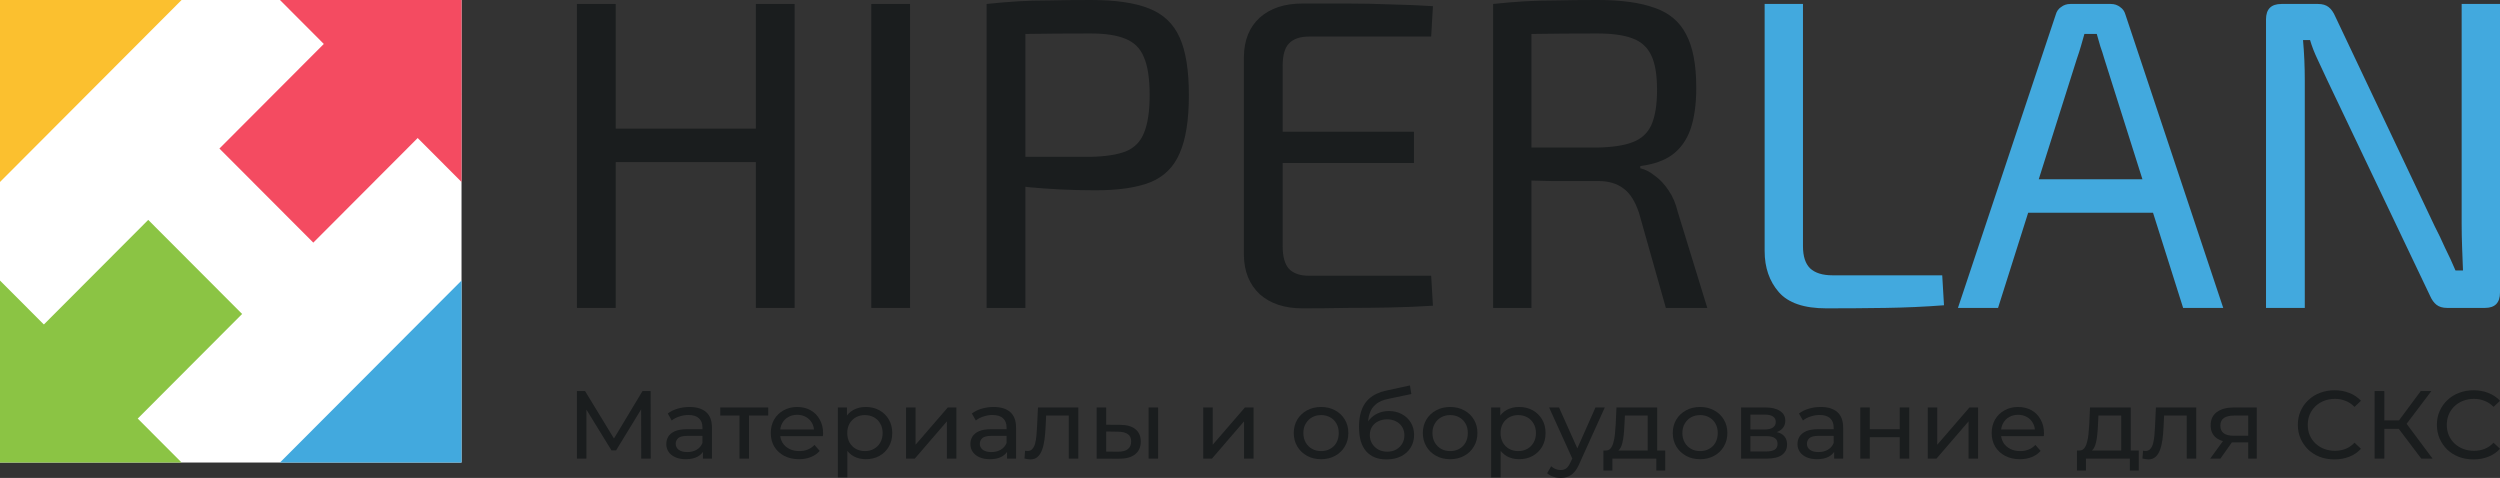 <svg width="340" height="65" viewBox="0 0 340 65" fill="none" xmlns="http://www.w3.org/2000/svg">
<rect x="0" y="0" width="340" height="65" fill="#333333" stroke="none"/>
<g clip-path="url(#clip0_10_1983)">
<rect width="62.769" height="62.903" fill="white"/>
<path d="M62.769 62.903V38.154L38.073 62.903H62.769Z" fill="#42A9DE"/>
<path d="M-4.57764e-05 62.903V38.154L24.696 62.903H-4.57764e-05Z" fill="#8BC444"/>
<path d="M-4.76837e-05 -3.24249e-05V24.749L24.696 -3.24249e-05H-4.76837e-05Z" fill="#FBC02F"/>
<path d="M62.769 -3.24249e-05V24.749L38.073 -3.24249e-05H62.769Z" fill="#F44B61"/>
<path d="M29.841 20.203L42.609 32.998L62.769 12.795L50.001 0L29.841 20.203Z" fill="#F44B61"/>
<path d="M0 50.108L12.768 62.903L32.928 42.7L20.16 29.905L0 50.108Z" fill="#8BC444"/>
</g>
<path d="M78.462 62.374V53.181H79.567L83.798 60.128H83.205L87.382 53.181H88.487L88.501 62.374H87.207L87.194 55.164H87.504L83.785 61.257H83.165L79.419 55.164H79.755V62.374H78.462Z" fill="#1A1D1E"/>
<path d="M95.601 62.374V60.903L95.533 60.627V58.119C95.533 57.585 95.372 57.173 95.048 56.884C94.734 56.587 94.258 56.438 93.62 56.438C93.198 56.438 92.784 56.508 92.38 56.648C91.976 56.779 91.635 56.959 91.356 57.186L90.817 56.241C91.185 55.952 91.626 55.733 92.138 55.584C92.659 55.427 93.202 55.348 93.768 55.348C94.747 55.348 95.502 55.58 96.032 56.044C96.562 56.508 96.827 57.217 96.827 58.171V62.374H95.601ZM93.256 62.452C92.726 62.452 92.259 62.365 91.855 62.19C91.459 62.015 91.154 61.774 90.938 61.468C90.723 61.152 90.615 60.798 90.615 60.404C90.615 60.027 90.705 59.686 90.884 59.38C91.073 59.073 91.374 58.828 91.787 58.644C92.21 58.46 92.775 58.368 93.485 58.368H95.749V59.274H93.539C92.892 59.274 92.457 59.38 92.232 59.59C92.007 59.8 91.895 60.054 91.895 60.351C91.895 60.693 92.034 60.968 92.313 61.179C92.591 61.38 92.978 61.481 93.472 61.481C93.957 61.481 94.379 61.376 94.738 61.166C95.107 60.955 95.372 60.649 95.533 60.246L95.789 61.113C95.619 61.524 95.318 61.853 94.886 62.098C94.455 62.334 93.912 62.452 93.256 62.452Z" fill="#1A1D1E"/>
<path d="M100.571 62.374V56.188L100.895 56.517H97.957V55.414H104.479V56.517H101.555L101.865 56.188V62.374H100.571Z" fill="#1A1D1E"/>
<path d="M108.666 62.452C107.902 62.452 107.229 62.299 106.645 61.993C106.07 61.686 105.621 61.266 105.297 60.732C104.983 60.198 104.826 59.585 104.826 58.894C104.826 58.202 104.978 57.589 105.284 57.055C105.598 56.521 106.025 56.105 106.564 55.807C107.112 55.501 107.727 55.348 108.41 55.348C109.102 55.348 109.713 55.497 110.243 55.794C110.773 56.092 111.186 56.512 111.482 57.055C111.788 57.589 111.94 58.215 111.94 58.933C111.94 58.986 111.936 59.047 111.927 59.117C111.927 59.187 111.922 59.253 111.913 59.314H105.836V58.408H111.24L110.714 58.723C110.723 58.276 110.629 57.878 110.431 57.528C110.234 57.178 109.96 56.906 109.609 56.714C109.268 56.512 108.868 56.412 108.41 56.412C107.961 56.412 107.561 56.512 107.211 56.714C106.86 56.906 106.586 57.182 106.389 57.541C106.191 57.891 106.092 58.294 106.092 58.749V58.959C106.092 59.423 106.2 59.839 106.416 60.207C106.64 60.566 106.95 60.846 107.345 61.047C107.741 61.249 108.194 61.349 108.706 61.349C109.129 61.349 109.51 61.279 109.852 61.139C110.202 60.999 110.508 60.789 110.768 60.509L111.482 61.323C111.159 61.691 110.755 61.971 110.27 62.163C109.793 62.356 109.259 62.452 108.666 62.452Z" fill="#1A1D1E"/>
<path d="M117.734 62.452C117.141 62.452 116.597 62.321 116.103 62.059C115.618 61.787 115.227 61.389 114.931 60.863C114.643 60.338 114.5 59.681 114.5 58.894C114.5 58.106 114.639 57.449 114.917 56.924C115.205 56.398 115.591 56.005 116.076 55.742C116.57 55.479 117.123 55.348 117.734 55.348C118.434 55.348 119.054 55.497 119.593 55.794C120.132 56.092 120.559 56.508 120.873 57.042C121.188 57.567 121.345 58.184 121.345 58.894C121.345 59.603 121.188 60.224 120.873 60.758C120.559 61.292 120.132 61.708 119.593 62.006C119.054 62.304 118.434 62.452 117.734 62.452ZM113.947 64.921V55.414H115.187V57.291L115.106 58.907L115.241 60.522V64.921H113.947ZM117.626 61.349C118.084 61.349 118.493 61.249 118.852 61.047C119.221 60.846 119.508 60.561 119.715 60.194C119.93 59.817 120.038 59.384 120.038 58.894C120.038 58.395 119.93 57.966 119.715 57.607C119.508 57.239 119.221 56.954 118.852 56.753C118.493 56.552 118.084 56.451 117.626 56.451C117.177 56.451 116.768 56.552 116.4 56.753C116.04 56.954 115.753 57.239 115.537 57.607C115.331 57.966 115.227 58.395 115.227 58.894C115.227 59.384 115.331 59.817 115.537 60.194C115.753 60.561 116.04 60.846 116.4 61.047C116.768 61.249 117.177 61.349 117.626 61.349Z" fill="#1A1D1E"/>
<path d="M123.225 62.374V55.414H124.518V60.483L128.898 55.414H130.07V62.374H128.776V57.305L124.41 62.374H123.225Z" fill="#1A1D1E"/>
<path d="M136.96 62.374V60.903L136.893 60.627V58.119C136.893 57.585 136.731 57.173 136.408 56.884C136.093 56.587 135.617 56.438 134.979 56.438C134.557 56.438 134.144 56.508 133.74 56.648C133.335 56.779 132.994 56.959 132.715 57.186L132.176 56.241C132.545 55.952 132.985 55.733 133.497 55.584C134.018 55.427 134.562 55.348 135.128 55.348C136.107 55.348 136.861 55.58 137.391 56.044C137.921 56.508 138.186 57.217 138.186 58.171V62.374H136.96ZM134.615 62.452C134.085 62.452 133.618 62.365 133.214 62.19C132.819 62.015 132.513 61.774 132.298 61.468C132.082 61.152 131.974 60.798 131.974 60.404C131.974 60.027 132.064 59.686 132.244 59.38C132.433 59.073 132.733 58.828 133.147 58.644C133.569 58.46 134.135 58.368 134.845 58.368H137.108V59.274H134.898C134.252 59.274 133.816 59.38 133.591 59.59C133.367 59.8 133.254 60.054 133.254 60.351C133.254 60.693 133.394 60.968 133.672 61.179C133.951 61.38 134.337 61.481 134.831 61.481C135.316 61.481 135.738 61.376 136.098 61.166C136.466 60.955 136.731 60.649 136.893 60.246L137.149 61.113C136.978 61.524 136.677 61.853 136.246 62.098C135.815 62.334 135.271 62.452 134.615 62.452Z" fill="#1A1D1E"/>
<path d="M139.33 62.361L139.411 61.297C139.474 61.306 139.532 61.314 139.586 61.323C139.64 61.332 139.689 61.336 139.734 61.336C140.022 61.336 140.246 61.24 140.408 61.047C140.579 60.855 140.704 60.601 140.785 60.286C140.866 59.962 140.924 59.598 140.96 59.196C140.996 58.793 141.023 58.39 141.041 57.987L141.163 55.414H146.647V62.374H145.353V56.149L145.663 56.517H141.998L142.294 56.136L142.2 58.066C142.173 58.679 142.124 59.253 142.052 59.787C141.98 60.321 141.868 60.789 141.715 61.192C141.571 61.594 141.369 61.91 141.109 62.137C140.857 62.365 140.529 62.479 140.125 62.479C140.008 62.479 139.882 62.466 139.748 62.439C139.622 62.422 139.483 62.395 139.33 62.361Z" fill="#1A1D1E"/>
<path d="M156.209 62.374V55.414H157.503V62.374H156.209ZM152.369 57.777C153.276 57.786 153.963 57.987 154.43 58.381C154.907 58.775 155.145 59.331 155.145 60.049C155.145 60.802 154.884 61.384 154.363 61.796C153.851 62.199 153.114 62.395 152.153 62.387L149.148 62.374V55.414H150.442V57.764L152.369 57.777ZM152.059 61.428C152.634 61.437 153.074 61.323 153.379 61.087C153.685 60.85 153.838 60.5 153.838 60.036C153.838 59.581 153.685 59.248 153.379 59.038C153.083 58.828 152.643 58.718 152.059 58.71L150.442 58.684V61.415L152.059 61.428Z" fill="#1A1D1E"/>
<path d="M163.636 62.374V55.414H164.93V60.483L169.309 55.414H170.482V62.374H169.188V57.305L164.822 62.374H163.636Z" fill="#1A1D1E"/>
<path d="M179.67 62.452C178.952 62.452 178.314 62.299 177.757 61.993C177.2 61.686 176.76 61.266 176.436 60.732C176.113 60.189 175.951 59.577 175.951 58.894C175.951 58.202 176.113 57.589 176.436 57.055C176.76 56.521 177.2 56.105 177.757 55.807C178.314 55.501 178.952 55.348 179.67 55.348C180.38 55.348 181.013 55.501 181.57 55.807C182.136 56.105 182.576 56.521 182.891 57.055C183.214 57.58 183.376 58.193 183.376 58.894C183.376 59.585 183.214 60.198 182.891 60.732C182.576 61.266 182.136 61.686 181.57 61.993C181.013 62.299 180.38 62.452 179.67 62.452ZM179.67 61.349C180.128 61.349 180.537 61.249 180.897 61.047C181.265 60.846 181.552 60.561 181.759 60.194C181.966 59.817 182.069 59.384 182.069 58.894C182.069 58.395 181.966 57.966 181.759 57.607C181.552 57.239 181.265 56.954 180.897 56.753C180.537 56.552 180.128 56.451 179.67 56.451C179.212 56.451 178.803 56.552 178.444 56.753C178.085 56.954 177.797 57.239 177.582 57.607C177.366 57.966 177.258 58.395 177.258 58.894C177.258 59.384 177.366 59.817 177.582 60.194C177.797 60.561 178.085 60.846 178.444 61.047C178.803 61.249 179.212 61.349 179.67 61.349Z" fill="#1A1D1E"/>
<path d="M188.545 62.479C187.952 62.479 187.427 62.387 186.969 62.203C186.52 62.019 186.133 61.748 185.81 61.389C185.486 61.021 185.239 60.561 185.069 60.01C184.907 59.45 184.826 58.793 184.826 58.04C184.826 57.445 184.88 56.911 184.988 56.438C185.096 55.965 185.248 55.545 185.446 55.177C185.653 54.809 185.904 54.49 186.201 54.218C186.506 53.947 186.847 53.724 187.225 53.549C187.611 53.365 188.033 53.225 188.491 53.129L191.752 52.419L191.941 53.588L188.936 54.218C188.756 54.254 188.541 54.306 188.289 54.376C188.038 54.446 187.782 54.556 187.521 54.704C187.261 54.844 187.018 55.041 186.794 55.295C186.569 55.549 186.389 55.882 186.255 56.293C186.12 56.696 186.052 57.195 186.052 57.791C186.052 57.957 186.057 58.084 186.066 58.171C186.075 58.259 186.084 58.346 186.093 58.434C186.111 58.522 186.124 58.653 186.133 58.828L185.594 58.289C185.738 57.808 185.967 57.388 186.282 57.029C186.596 56.67 186.973 56.394 187.413 56.202C187.863 56 188.352 55.9 188.882 55.9C189.547 55.9 190.135 56.039 190.647 56.32C191.168 56.6 191.577 56.985 191.874 57.475C192.17 57.966 192.318 58.526 192.318 59.156C192.318 59.795 192.161 60.369 191.847 60.877C191.541 61.376 191.106 61.77 190.54 62.059C189.974 62.339 189.309 62.479 188.545 62.479ZM188.667 61.428C189.125 61.428 189.529 61.332 189.879 61.139C190.23 60.938 190.504 60.671 190.701 60.338C190.899 59.997 190.998 59.616 190.998 59.196C190.998 58.775 190.899 58.403 190.701 58.079C190.504 57.755 190.23 57.502 189.879 57.318C189.529 57.125 189.116 57.029 188.64 57.029C188.19 57.029 187.786 57.121 187.427 57.305C187.068 57.48 186.789 57.729 186.591 58.053C186.394 58.368 186.295 58.736 186.295 59.156C186.295 59.577 186.394 59.962 186.591 60.312C186.798 60.653 187.077 60.925 187.427 61.126C187.786 61.327 188.199 61.428 188.667 61.428Z" fill="#1A1D1E"/>
<path d="M197.225 62.452C196.506 62.452 195.868 62.299 195.311 61.993C194.754 61.686 194.314 61.266 193.991 60.732C193.667 60.189 193.506 59.577 193.506 58.894C193.506 58.202 193.667 57.589 193.991 57.055C194.314 56.521 194.754 56.105 195.311 55.807C195.868 55.501 196.506 55.348 197.225 55.348C197.934 55.348 198.568 55.501 199.125 55.807C199.691 56.105 200.131 56.521 200.445 57.055C200.769 57.58 200.93 58.193 200.93 58.894C200.93 59.585 200.769 60.198 200.445 60.732C200.131 61.266 199.691 61.686 199.125 61.993C198.568 62.299 197.934 62.452 197.225 62.452ZM197.225 61.349C197.683 61.349 198.092 61.249 198.451 61.047C198.819 60.846 199.107 60.561 199.313 60.194C199.52 59.817 199.623 59.384 199.623 58.894C199.623 58.395 199.52 57.966 199.313 57.607C199.107 57.239 198.819 56.954 198.451 56.753C198.092 56.552 197.683 56.451 197.225 56.451C196.767 56.451 196.358 56.552 195.998 56.753C195.639 56.954 195.352 57.239 195.136 57.607C194.92 57.966 194.813 58.395 194.813 58.894C194.813 59.384 194.92 59.817 195.136 60.194C195.352 60.561 195.639 60.846 195.998 61.047C196.358 61.249 196.767 61.349 197.225 61.349Z" fill="#1A1D1E"/>
<path d="M206.585 62.452C205.992 62.452 205.448 62.321 204.954 62.059C204.469 61.787 204.078 61.389 203.782 60.863C203.495 60.338 203.351 59.681 203.351 58.894C203.351 58.106 203.49 57.449 203.769 56.924C204.056 56.398 204.442 56.005 204.927 55.742C205.421 55.479 205.974 55.348 206.585 55.348C207.286 55.348 207.905 55.497 208.444 55.794C208.983 56.092 209.41 56.508 209.725 57.042C210.039 57.567 210.196 58.184 210.196 58.894C210.196 59.603 210.039 60.224 209.725 60.758C209.41 61.292 208.983 61.708 208.444 62.006C207.905 62.304 207.286 62.452 206.585 62.452ZM202.798 64.921V55.414H204.038V57.291L203.957 58.907L204.092 60.522V64.921H202.798ZM206.477 61.349C206.935 61.349 207.344 61.249 207.703 61.047C208.072 60.846 208.359 60.561 208.566 60.194C208.781 59.817 208.889 59.384 208.889 58.894C208.889 58.395 208.781 57.966 208.566 57.607C208.359 57.239 208.072 56.954 207.703 56.753C207.344 56.552 206.935 56.451 206.477 56.451C206.028 56.451 205.619 56.552 205.251 56.753C204.891 56.954 204.604 57.239 204.388 57.607C204.182 57.966 204.078 58.395 204.078 58.894C204.078 59.384 204.182 59.817 204.388 60.194C204.604 60.561 204.891 60.846 205.251 61.047C205.619 61.249 206.028 61.349 206.477 61.349Z" fill="#1A1D1E"/>
<path d="M212.242 65C211.901 65 211.568 64.943 211.245 64.829C210.921 64.724 210.643 64.567 210.409 64.357L210.962 63.411C211.142 63.577 211.339 63.704 211.555 63.792C211.77 63.88 211.999 63.923 212.242 63.923C212.556 63.923 212.817 63.844 213.024 63.687C213.23 63.529 213.423 63.249 213.603 62.846L214.048 61.888L214.182 61.73L216.985 55.414H218.252L214.789 63.07C214.582 63.56 214.349 63.945 214.088 64.225C213.837 64.505 213.558 64.702 213.253 64.816C212.947 64.939 212.61 65 212.242 65ZM213.94 62.597L210.679 55.414H212.026L214.802 61.612L213.94 62.597Z" fill="#1A1D1E"/>
<path d="M224.086 61.783V56.517H220.987L220.919 57.856C220.901 58.294 220.87 58.718 220.825 59.13C220.789 59.533 220.726 59.905 220.636 60.246C220.555 60.588 220.434 60.868 220.272 61.087C220.111 61.306 219.895 61.441 219.626 61.494L218.345 61.27C218.624 61.279 218.849 61.192 219.019 61.008C219.19 60.815 219.32 60.553 219.41 60.22C219.509 59.887 219.581 59.511 219.626 59.091C219.671 58.662 219.706 58.219 219.733 57.764L219.841 55.414H225.379V61.783H224.086ZM218.063 63.989V61.27H226.471V63.989H225.258V62.374H219.289V63.989H218.063Z" fill="#1A1D1E"/>
<path d="M231.215 62.452C230.496 62.452 229.859 62.299 229.302 61.993C228.745 61.686 228.304 61.266 227.981 60.732C227.658 60.189 227.496 59.577 227.496 58.894C227.496 58.202 227.658 57.589 227.981 57.055C228.304 56.521 228.745 56.105 229.302 55.807C229.859 55.501 230.496 55.348 231.215 55.348C231.925 55.348 232.558 55.501 233.115 55.807C233.681 56.105 234.121 56.521 234.436 57.055C234.759 57.58 234.921 58.193 234.921 58.894C234.921 59.585 234.759 60.198 234.436 60.732C234.121 61.266 233.681 61.686 233.115 61.993C232.558 62.299 231.925 62.452 231.215 62.452ZM231.215 61.349C231.673 61.349 232.082 61.249 232.441 61.047C232.81 60.846 233.097 60.561 233.304 60.194C233.51 59.817 233.614 59.384 233.614 58.894C233.614 58.395 233.51 57.966 233.304 57.607C233.097 57.239 232.81 56.954 232.441 56.753C232.082 56.552 231.673 56.451 231.215 56.451C230.757 56.451 230.348 56.552 229.989 56.753C229.629 56.954 229.342 57.239 229.126 57.607C228.911 57.966 228.803 58.395 228.803 58.894C228.803 59.384 228.911 59.817 229.126 60.194C229.342 60.561 229.629 60.846 229.989 61.047C230.348 61.249 230.757 61.349 231.215 61.349Z" fill="#1A1D1E"/>
<path d="M236.789 62.374V55.414H240.103C240.939 55.414 241.595 55.571 242.071 55.886C242.556 56.193 242.798 56.63 242.798 57.2C242.798 57.769 242.569 58.211 242.111 58.526C241.662 58.832 241.065 58.986 240.319 58.986L240.521 58.644C241.375 58.644 242.008 58.797 242.421 59.104C242.834 59.41 243.041 59.861 243.041 60.456C243.041 61.06 242.807 61.533 242.34 61.875C241.882 62.207 241.177 62.374 240.225 62.374H236.789ZM238.055 61.402H240.13C240.669 61.402 241.074 61.323 241.343 61.166C241.613 60.999 241.747 60.736 241.747 60.377C241.747 60.01 241.622 59.743 241.37 59.577C241.128 59.401 240.741 59.314 240.211 59.314H238.055V61.402ZM238.055 58.408H239.996C240.49 58.408 240.863 58.32 241.114 58.145C241.375 57.961 241.505 57.707 241.505 57.383C241.505 57.051 241.375 56.801 241.114 56.635C240.863 56.468 240.49 56.385 239.996 56.385H238.055V58.408Z" fill="#1A1D1E"/>
<path d="M249.445 62.374V60.903L249.378 60.627V58.119C249.378 57.585 249.216 57.173 248.893 56.884C248.578 56.587 248.102 56.438 247.464 56.438C247.042 56.438 246.629 56.508 246.225 56.648C245.82 56.779 245.479 56.959 245.201 57.186L244.661 56.241C245.03 55.952 245.47 55.733 245.982 55.584C246.503 55.427 247.047 55.348 247.613 55.348C248.592 55.348 249.346 55.58 249.876 56.044C250.406 56.508 250.671 57.217 250.671 58.171V62.374H249.445ZM247.1 62.452C246.57 62.452 246.103 62.365 245.699 62.19C245.304 62.015 244.998 61.774 244.783 61.468C244.567 61.152 244.459 60.798 244.459 60.404C244.459 60.027 244.549 59.686 244.729 59.38C244.918 59.073 245.218 58.828 245.632 58.644C246.054 58.46 246.62 58.368 247.33 58.368H249.593V59.274H247.383C246.737 59.274 246.301 59.38 246.076 59.59C245.852 59.8 245.74 60.054 245.74 60.351C245.74 60.693 245.879 60.968 246.157 61.179C246.436 61.38 246.822 61.481 247.316 61.481C247.801 61.481 248.223 61.376 248.583 61.166C248.951 60.955 249.216 60.649 249.378 60.246L249.634 61.113C249.463 61.524 249.162 61.853 248.731 62.098C248.3 62.334 247.756 62.452 247.1 62.452Z" fill="#1A1D1E"/>
<path d="M253.001 62.374V55.414H254.294V58.368H258.364V55.414H259.657V62.374H258.364V59.458H254.294V62.374H253.001Z" fill="#1A1D1E"/>
<path d="M262.173 62.374V55.414H263.466V60.483L267.846 55.414H269.018V62.374H267.724V57.305L263.359 62.374H262.173Z" fill="#1A1D1E"/>
<path d="M274.709 62.452C273.945 62.452 273.272 62.299 272.688 61.993C272.113 61.686 271.664 61.266 271.34 60.732C271.026 60.198 270.869 59.585 270.869 58.894C270.869 58.202 271.021 57.589 271.327 57.055C271.641 56.521 272.068 56.105 272.607 55.807C273.155 55.501 273.77 55.348 274.453 55.348C275.145 55.348 275.756 55.497 276.286 55.794C276.816 56.092 277.229 56.512 277.525 57.055C277.831 57.589 277.983 58.215 277.983 58.933C277.983 58.986 277.979 59.047 277.97 59.117C277.97 59.187 277.966 59.253 277.957 59.314H271.879V58.408H277.283L276.757 58.723C276.766 58.276 276.672 57.878 276.474 57.528C276.277 57.178 276.003 56.906 275.652 56.714C275.311 56.512 274.911 56.412 274.453 56.412C274.004 56.412 273.604 56.512 273.254 56.714C272.903 56.906 272.629 57.182 272.432 57.541C272.234 57.891 272.135 58.294 272.135 58.749V58.959C272.135 59.423 272.243 59.839 272.459 60.207C272.683 60.566 272.993 60.846 273.389 61.047C273.784 61.249 274.237 61.349 274.749 61.349C275.172 61.349 275.553 61.279 275.895 61.139C276.245 60.999 276.551 60.789 276.811 60.509L277.525 61.323C277.202 61.691 276.798 61.971 276.313 62.163C275.836 62.356 275.302 62.452 274.709 62.452Z" fill="#1A1D1E"/>
<path d="M288.487 61.783V56.517H285.388L285.32 57.856C285.302 58.294 285.271 58.718 285.226 59.13C285.19 59.533 285.127 59.905 285.037 60.246C284.957 60.588 284.835 60.868 284.674 61.087C284.512 61.306 284.296 61.441 284.027 61.494L282.747 61.27C283.025 61.279 283.25 61.192 283.42 61.008C283.591 60.815 283.721 60.553 283.811 60.22C283.91 59.887 283.982 59.511 284.027 59.091C284.072 58.662 284.108 58.219 284.135 57.764L284.242 55.414H289.781V61.783H288.487ZM282.464 63.989V61.27H290.872V63.989H289.659V62.374H283.69V63.989H282.464Z" fill="#1A1D1E"/>
<path d="M291.372 62.361L291.452 61.297C291.515 61.306 291.574 61.314 291.628 61.323C291.682 61.332 291.731 61.336 291.776 61.336C292.063 61.336 292.288 61.24 292.45 61.047C292.62 60.855 292.746 60.601 292.827 60.286C292.908 59.962 292.966 59.598 293.002 59.196C293.038 58.793 293.065 58.39 293.083 57.987L293.204 55.414H298.689V62.374H297.395V56.149L297.705 56.517H294.04L294.336 56.136L294.242 58.066C294.215 58.679 294.165 59.253 294.094 59.787C294.022 60.321 293.909 60.789 293.757 61.192C293.613 61.594 293.411 61.91 293.15 62.137C292.899 62.365 292.571 62.479 292.167 62.479C292.05 62.479 291.924 62.466 291.789 62.439C291.664 62.422 291.524 62.395 291.372 62.361Z" fill="#1A1D1E"/>
<path d="M305.758 62.374V59.931L305.96 60.167H303.683C302.73 60.167 301.985 59.97 301.446 59.577C300.916 59.182 300.651 58.609 300.651 57.856C300.651 57.051 300.934 56.442 301.5 56.031C302.075 55.619 302.838 55.414 303.791 55.414H306.917V62.374H305.758ZM300.583 62.374L302.524 59.708H303.858L301.971 62.374H300.583ZM305.758 59.537V56.162L305.96 56.517H303.831C303.238 56.517 302.78 56.626 302.456 56.845C302.133 57.055 301.971 57.405 301.971 57.896C301.971 58.806 302.573 59.261 303.777 59.261H305.96L305.758 59.537Z" fill="#1A1D1E"/>
<path d="M317.493 62.479C316.774 62.479 316.109 62.365 315.498 62.137C314.897 61.901 314.371 61.573 313.922 61.152C313.482 60.723 313.136 60.224 312.884 59.655C312.633 59.086 312.507 58.46 312.507 57.777C312.507 57.094 312.633 56.468 312.884 55.9C313.136 55.33 313.486 54.836 313.935 54.416C314.384 53.986 314.91 53.658 315.512 53.431C316.123 53.194 316.788 53.076 317.506 53.076C318.234 53.076 318.903 53.199 319.514 53.444C320.134 53.68 320.659 54.035 321.091 54.508L320.215 55.335C319.855 54.967 319.451 54.696 319.002 54.521C318.553 54.337 318.072 54.245 317.56 54.245C317.03 54.245 316.536 54.332 316.078 54.508C315.629 54.682 315.238 54.928 314.906 55.243C314.573 55.558 314.313 55.934 314.124 56.372C313.944 56.801 313.854 57.27 313.854 57.777C313.854 58.285 313.944 58.758 314.124 59.196C314.313 59.625 314.573 59.997 314.906 60.312C315.238 60.627 315.629 60.872 316.078 61.047C316.536 61.222 317.03 61.31 317.56 61.31C318.072 61.31 318.553 61.222 319.002 61.047C319.451 60.863 319.855 60.583 320.215 60.207L321.091 61.034C320.659 61.507 320.134 61.866 319.514 62.111C318.903 62.356 318.229 62.479 317.493 62.479Z" fill="#1A1D1E"/>
<path d="M329.294 62.374L325.871 57.843L326.963 57.186L330.83 62.374H329.294ZM322.947 62.374V53.181H324.268V62.374H322.947ZM323.863 58.329V57.173H326.922V58.329H323.863ZM327.084 57.922L325.844 57.738L329.226 53.181H330.668L327.084 57.922Z" fill="#1A1D1E"/>
<path d="M336.403 62.479C335.684 62.479 335.019 62.365 334.408 62.137C333.806 61.901 333.281 61.573 332.832 61.152C332.391 60.723 332.046 60.224 331.794 59.655C331.543 59.086 331.417 58.46 331.417 57.777C331.417 57.094 331.543 56.468 331.794 55.9C332.046 55.33 332.396 54.836 332.845 54.416C333.294 53.986 333.82 53.658 334.422 53.431C335.033 53.194 335.697 53.076 336.416 53.076C337.144 53.076 337.813 53.199 338.424 53.444C339.044 53.68 339.569 54.035 340 54.508L339.125 55.335C338.765 54.967 338.361 54.696 337.912 54.521C337.463 54.337 336.982 54.245 336.47 54.245C335.94 54.245 335.446 54.332 334.988 54.508C334.538 54.682 334.148 54.928 333.815 55.243C333.483 55.558 333.222 55.934 333.034 56.372C332.854 56.801 332.764 57.27 332.764 57.777C332.764 58.285 332.854 58.758 333.034 59.196C333.222 59.625 333.483 59.997 333.815 60.312C334.148 60.627 334.538 60.872 334.988 61.047C335.446 61.222 335.94 61.31 336.47 61.31C336.982 61.31 337.463 61.222 337.912 61.047C338.361 60.863 338.765 60.583 339.125 60.207L340 61.034C339.569 61.507 339.044 61.866 338.424 62.111C337.813 62.356 337.139 62.479 336.403 62.479Z" fill="#1A1D1E"/>
<path d="M123.768 0.539V41.876H118.494V0.539H123.768Z" fill="#1A1D1E"/>
<path d="M245.205 0.539V33.489C245.205 34.846 245.525 35.845 246.164 36.484C246.843 37.123 247.862 37.442 249.221 37.442H264.143L264.383 41.516C261.786 41.716 259.129 41.836 256.412 41.876C253.735 41.916 251.059 41.935 248.382 41.935C245.345 41.935 243.188 41.197 241.909 39.719C240.631 38.241 239.991 36.384 239.991 34.148V0.539H245.205Z" fill="#42A9DE"/>
<path d="M340 0.539V39.779C340 41.177 339.321 41.876 337.963 41.876H332.809C332.209 41.876 331.73 41.736 331.37 41.456C331.011 41.177 330.711 40.757 330.471 40.198L316.507 10.903C316.148 10.104 315.728 9.206 315.249 8.207C314.77 7.209 314.41 6.29 314.17 5.452H313.211C313.291 6.33 313.351 7.229 313.391 8.147C313.431 9.066 313.451 9.985 313.451 10.903V41.876H308.177V2.636C308.177 1.238 308.876 0.539 310.275 0.539H315.249C315.848 0.539 316.328 0.679 316.687 0.959C317.047 1.238 317.347 1.657 317.586 2.217L331.131 30.793C331.57 31.631 332.03 32.59 332.509 33.668C333.028 34.707 333.508 35.745 333.947 36.783H334.966C334.926 35.705 334.886 34.647 334.846 33.608C334.806 32.57 334.786 31.532 334.786 30.493V0.539H340Z" fill="#42A9DE"/>
<path fill-rule="evenodd" clip-rule="evenodd" d="M183.133 0.479H177.14C174.703 0.479 172.765 1.118 171.327 2.396C169.928 3.674 169.209 5.432 169.169 7.668V34.746C169.209 36.943 169.928 38.7 171.327 40.018C172.765 41.297 174.703 41.935 177.14 41.935C179.138 41.935 181.135 41.916 183.133 41.876C185.171 41.876 187.168 41.856 189.126 41.816C191.124 41.776 193.041 41.696 194.879 41.576L194.64 37.502H178.039C176.8 37.502 175.881 37.183 175.282 36.544C174.723 35.905 174.443 34.886 174.443 33.489V22.166H192.302V17.912H174.443V8.926C174.443 7.528 174.723 6.53 175.282 5.931C175.881 5.292 176.8 4.972 178.039 4.972H194.64L194.879 0.839C193.041 0.719 191.124 0.639 189.126 0.599C187.168 0.519 185.171 0.479 183.133 0.479Z" fill="#1A1D1E"/>
<path fill-rule="evenodd" clip-rule="evenodd" d="M225.059 1.078C223.101 0.359 220.524 0 217.328 0C215.13 0 213.232 0.02 211.634 0.06C210.076 0.06 208.638 0.1 207.319 0.18C206.001 0.26 204.582 0.379 203.064 0.539V41.876H208.278V24.555C209.102 24.577 210.021 24.6 211.035 24.622H217.388C218.786 24.622 219.925 24.962 220.804 25.641C221.683 26.28 222.382 27.378 222.901 28.936L226.557 41.876H232.19L228.175 28.816C227.895 27.657 227.476 26.679 226.917 25.88C226.357 25.041 225.738 24.383 225.059 23.903C224.419 23.384 223.76 23.045 223.081 22.885V22.585C224.919 22.346 226.377 21.826 227.456 21.028C228.575 20.189 229.394 19.031 229.913 17.553C230.433 16.035 230.692 14.158 230.692 11.922C230.692 8.806 230.233 6.39 229.314 4.673C228.435 2.955 227.016 1.757 225.059 1.078ZM208.278 4.62C208.415 4.618 208.555 4.615 208.698 4.613C211.095 4.573 213.932 4.553 217.208 4.553C219.245 4.553 220.844 4.773 222.002 5.212C223.201 5.651 224.06 6.43 224.579 7.548C225.099 8.627 225.358 10.184 225.358 12.221C225.358 14.258 225.099 15.856 224.579 17.014C224.06 18.132 223.201 18.911 222.002 19.35C220.844 19.79 219.245 20.029 217.208 20.069H208.278V4.62Z" fill="#1A1D1E"/>
<path fill-rule="evenodd" clip-rule="evenodd" d="M83.736 17.493V0.539H78.462V41.876H83.736V22.046H102.794V41.876H108.068V0.539H102.794V17.493H83.736Z" fill="#1A1D1E"/>
<path fill-rule="evenodd" clip-rule="evenodd" d="M148.382 0C151.699 0 154.316 0.379 156.233 1.138C158.191 1.897 159.589 3.215 160.429 5.092C161.268 6.929 161.687 9.545 161.687 12.94C161.687 16.335 161.268 18.971 160.429 20.848C159.629 22.725 158.291 24.043 156.413 24.802C154.575 25.521 152.098 25.88 148.982 25.88C147.304 25.88 145.686 25.84 144.127 25.76C142.609 25.68 141.211 25.581 139.932 25.461C139.769 25.441 139.61 25.42 139.453 25.4V41.876H134.179V0.539C135.697 0.379 137.115 0.26 138.434 0.18C139.752 0.1 141.191 0.06 142.749 0.06C144.307 0.02 146.185 0 148.382 0ZM148.322 21.327H141.55H139.453V4.619L139.812 4.613C142.21 4.573 145.046 4.553 148.322 4.553C150.32 4.553 151.898 4.793 153.057 5.272C154.256 5.751 155.095 6.59 155.574 7.788C156.094 8.986 156.353 10.704 156.353 12.94C156.353 15.137 156.094 16.854 155.574 18.092C155.095 19.29 154.256 20.129 153.057 20.608C151.898 21.048 150.32 21.287 148.322 21.327Z" fill="#1A1D1E"/>
<path fill-rule="evenodd" clip-rule="evenodd" d="M287.077 0.539C287.557 0.539 287.976 0.679 288.336 0.959C288.695 1.198 288.935 1.538 289.055 1.977L302.36 41.876H296.906L292.812 28.936H275.829L271.735 41.876H266.281L279.586 1.977C279.706 1.538 279.946 1.198 280.305 0.959C280.665 0.679 281.084 0.539 281.564 0.539H287.077ZM285.639 6.29C285.839 6.849 286.018 7.409 286.178 7.968L291.372 24.383H277.269L282.463 7.968C282.662 7.409 282.842 6.849 283.002 6.29C283.162 5.691 283.322 5.132 283.481 4.613H285.159C285.319 5.132 285.479 5.691 285.639 6.29Z" fill="#42A9DE"/>
<defs>
<clipPath id="clip0_10_1983">
<rect width="62.769" height="62.903" fill="white"/>
</clipPath>
</defs>
</svg>
